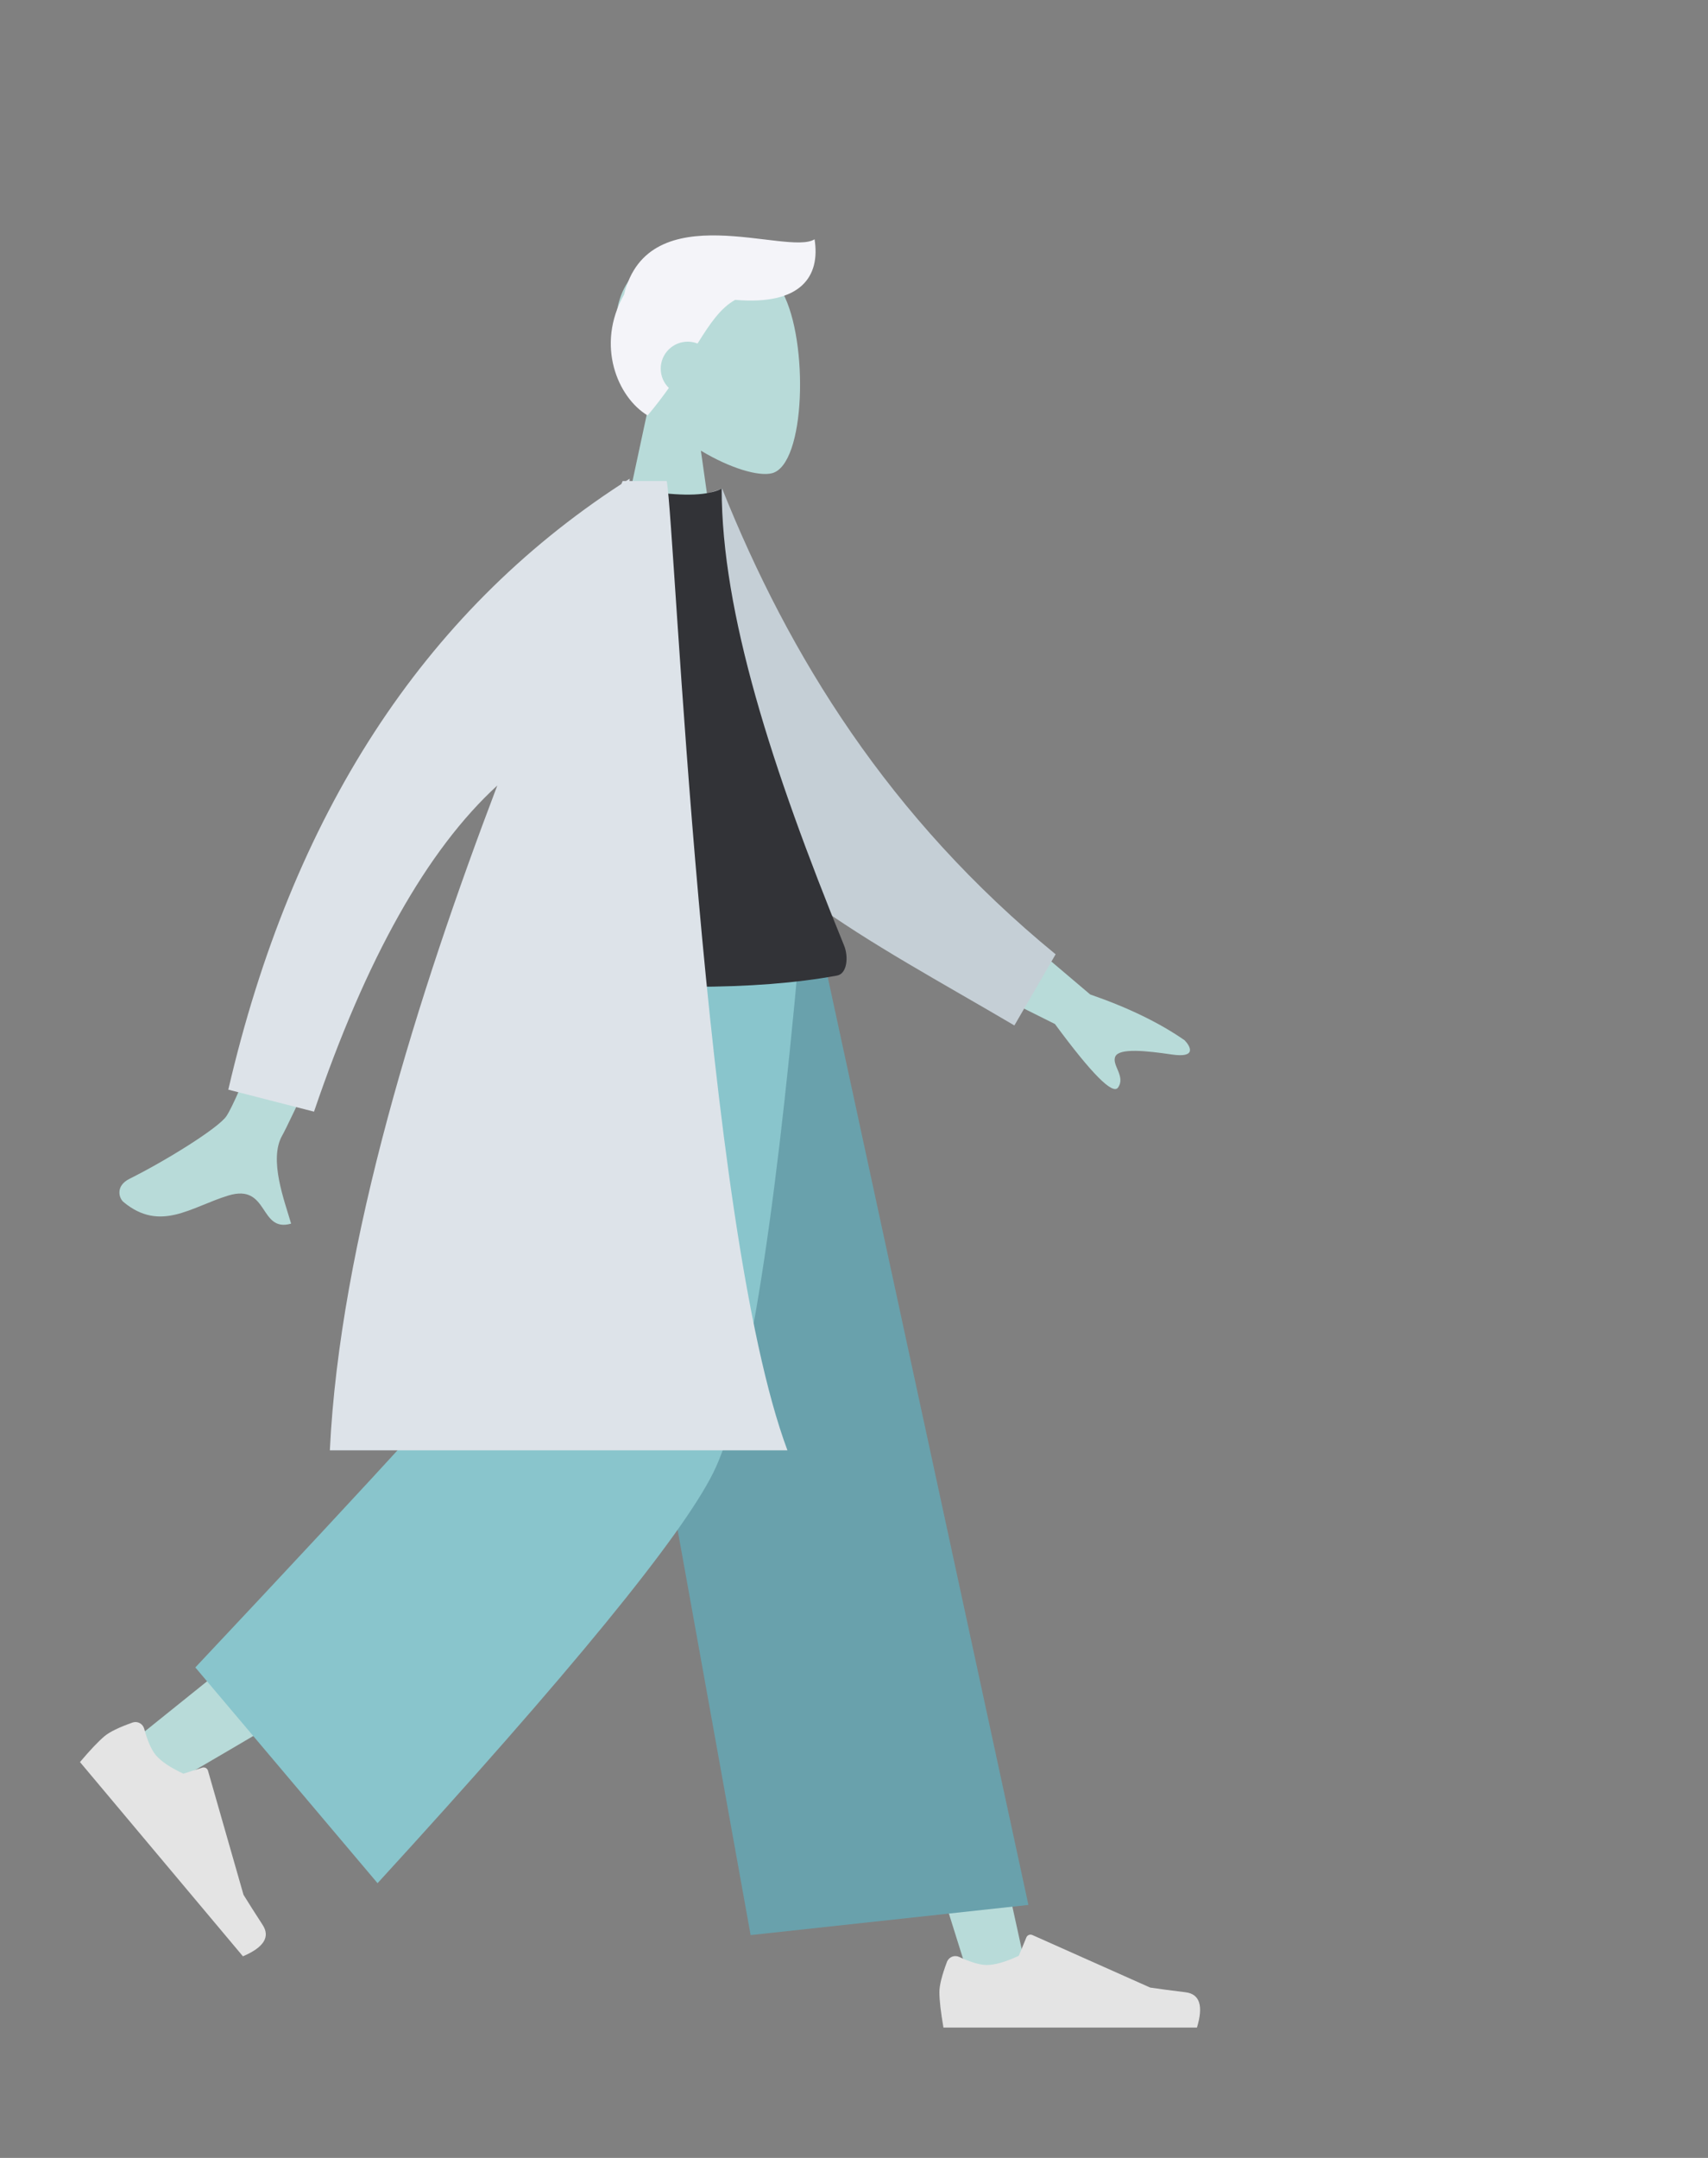 <svg height="100%" width="100%" version="1.1" viewBox="0 -25 380 480" xmlns="http://www.w3.org/2000/svg"><rect x="0" y="-25" width="380" height="480" fill="#808080" stroke="none"/><g id="head" transform="translate(82, 0)"><g id="Head/Front/Short-1" stroke="none" stroke-width="1" fill="none" fill-rule="evenodd"><g id="Head" transform="translate(54, 31)" fill="rgb(184, 219, 217)"><path d="M8.262,34.49 C3.654,29.081 0.536,22.453 1.057,15.025 C2.558,-6.375 32.349,-1.667 38.143,9.134 C43.938,19.935 43.25,47.333 35.76,49.263 C32.774,50.033 26.411,48.147 19.935,44.244 L24,73 L0,73 L8.262,34.49 Z"/></g><path d="M81.559,41.7 C78.302,43.522 75.984,46.936 73.194,51.414 C72.514,51.147 71.774,51 71,51 C67.686,51 65,53.686 65,57 C65,58.682 65.692,60.203 66.808,61.292 C65.419,63.252 63.863,65.299 62.08,67.411 C55.427,63.419 50.478,51.785 56.831,40.554 C62.297,18.057 93.268,32.021 99.227,28.227 C100.529,36.39 96.328,42.973 81.559,41.7 Z" id="Hair" fill="rgb(244, 244, 249)"/></g></g><g id="bottom" transform="translate(0, 187)"><g id="Bottom/Standing/Baggy-Pants" stroke="none" stroke-width="1" fill="none" fill-rule="evenodd"><polygon id="Leg" fill="rgb(184, 219, 217)" points="134 0 183.082 124.227 216.001 229.25 229 229.25 178.674 5.090379e-13"/><path d="M124.117,0 C123.594,43.654 115.972,102.427 114.754,105.149 C113.942,106.963 85.916,130.032 30.676,174.358 L39.629,183.939 C104.808,145.935 138.905,124.399 141.921,119.331 C146.445,111.728 161.174,41.763 173,0 L124.117,0 Z" id="Leg" fill="rgb(184, 219, 217)"/><g id="Accessories/Shoe/Flat-Sneaker" transform="translate(51.5, 189) rotate(50) translate(-51.5, -189) translate(21, 169)" fill="#E4E4E4"><path d="M2.678,25.402 C1.559,28.388 1,30.623 1,32.106 C1,33.909 1.3,36.54 1.901,40 C3.993,40 22.794,40 58.303,40 C59.769,35.155 58.923,32.539 55.765,32.152 C52.607,31.766 49.984,31.417 47.895,31.106 L21.68,19.419 C21.176,19.194 20.584,19.421 20.359,19.925 C20.356,19.934 20.352,19.942 20.348,19.951 L18.663,24.039 C15.74,25.403 13.364,26.085 11.537,26.085 C10.052,26.085 8.001,25.485 5.384,24.285 L5.384,24.285 C4.38,23.825 3.193,24.266 2.733,25.27 C2.713,25.313 2.695,25.357 2.678,25.402 Z" id="shoe"/></g><g id="Accessories/Shoe/Flat-Sneaker" transform="translate(208, 199)" fill="#E4E4E4"><path d="M2.678,25.402 C1.559,28.388 1,30.623 1,32.106 C1,33.909 1.3,36.54 1.901,40 C3.993,40 22.794,40 58.303,40 C59.769,35.155 58.923,32.539 55.765,32.152 C52.607,31.766 49.984,31.417 47.895,31.106 L21.68,19.419 C21.176,19.194 20.584,19.421 20.359,19.925 C20.356,19.934 20.352,19.942 20.348,19.951 L18.663,24.039 C15.74,25.403 13.364,26.085 11.537,26.085 C10.052,26.085 8.001,25.485 5.384,24.285 L5.384,24.285 C4.38,23.825 3.193,24.266 2.733,25.27 C2.713,25.313 2.695,25.357 2.678,25.402 Z" id="shoe"/></g><polygon id="Pant" fill="#69A1AC" points="167 218.433 228.804 211.725 183 2.84217094e-14 127.644 2.84217094e-14"/><path d="M43.46,158.9 L84,206.886 C126.7,160.25 151.594,129.82 158.683,115.596 C165.771,101.372 172.143,62.84 177.799,0 L115.478,0 C112.389,55.284 110.306,84.212 109.231,86.785 C108.155,89.357 86.231,113.396 43.46,158.9 Z" id="Pant" fill="#89C5CC"/></g></g><g id="torso" transform="translate(22, 82)"><g id="Body/Lab-Coat" stroke="none" stroke-width="1" fill="none" fill-rule="evenodd"><path d="M190.359,88.61 L220.545,114.202 C229.013,117.134 236.021,120.536 241.569,124.407 C242.85,125.749 244.326,128.388 238.684,127.555 C233.042,126.722 227.07,126.1 226.152,127.98 C225.234,129.86 228.505,132.414 226.74,134.914 C225.564,136.581 220.885,131.868 212.706,120.777 L182.109,105.507 L190.359,88.61 Z M53.667,77.536 L71.379,80.108 C52.367,121.358 42.174,143.173 40.801,145.554 C37.712,150.91 41.345,160.24 42.766,165.179 C35.587,167.252 37.88,156.162 28.803,158.928 C20.518,161.453 13.682,167.177 5.476,160.37 C4.468,159.533 3.618,156.797 6.824,155.203 C14.813,151.231 26.541,143.963 28.364,141.284 C30.851,137.631 39.285,116.382 53.667,77.536 Z" id="Skin" fill="rgb(184, 219, 217)"/><path d="M122.979,9.211 L133.596,4.638 C151.668,40.39 176.923,74.301 216.528,101.346 L208.768,117.912 C174.616,101.621 142.571,89.449 127.583,61.832 C122.553,52.563 123.646,20.761 122.979,9.211 Z" id="Coat-Back" fill="#C5CFD6" transform="translate(169.753, 61.275) rotate(5) translate(-169.753, -61.275) "/><path d="M90,110 C121.438,113.333 146.184,113.333 164.236,110 C166.473,109.587 166.826,105.842 165.788,103.301 C149.636,63.724 138.56,29.192 138.56,1.703 C135.597,3.197 130.41,3.421 123,2.374 C103.086,30.703 93.933,63.206 90,110 Z" id="Shirt" fill="#323337"/><path d="M118.049,6.01740879e-14 L126.348,5.5067062e-14 C128.281,11.365 134.376,165.263 153.191,215.606 L51.385,215.606 C53.592,169.487 71.003,114.087 88.64,67.728 C73.044,81.999 59.452,106.181 47.862,140.273 L28.793,135.378 C42.971,74.281 72.122,29.375 116.246,0.659 C116.342,0.438 116.437,0.219 116.532,6.10622664e-14 L117.266,6.06181771e-14 C117.536,-0.173 117.807,-0.346 118.079,-0.519 L118.049,6.1284311e-14 Z" id="Coat-Front" fill="#DDE3E9"/></g></g></svg>